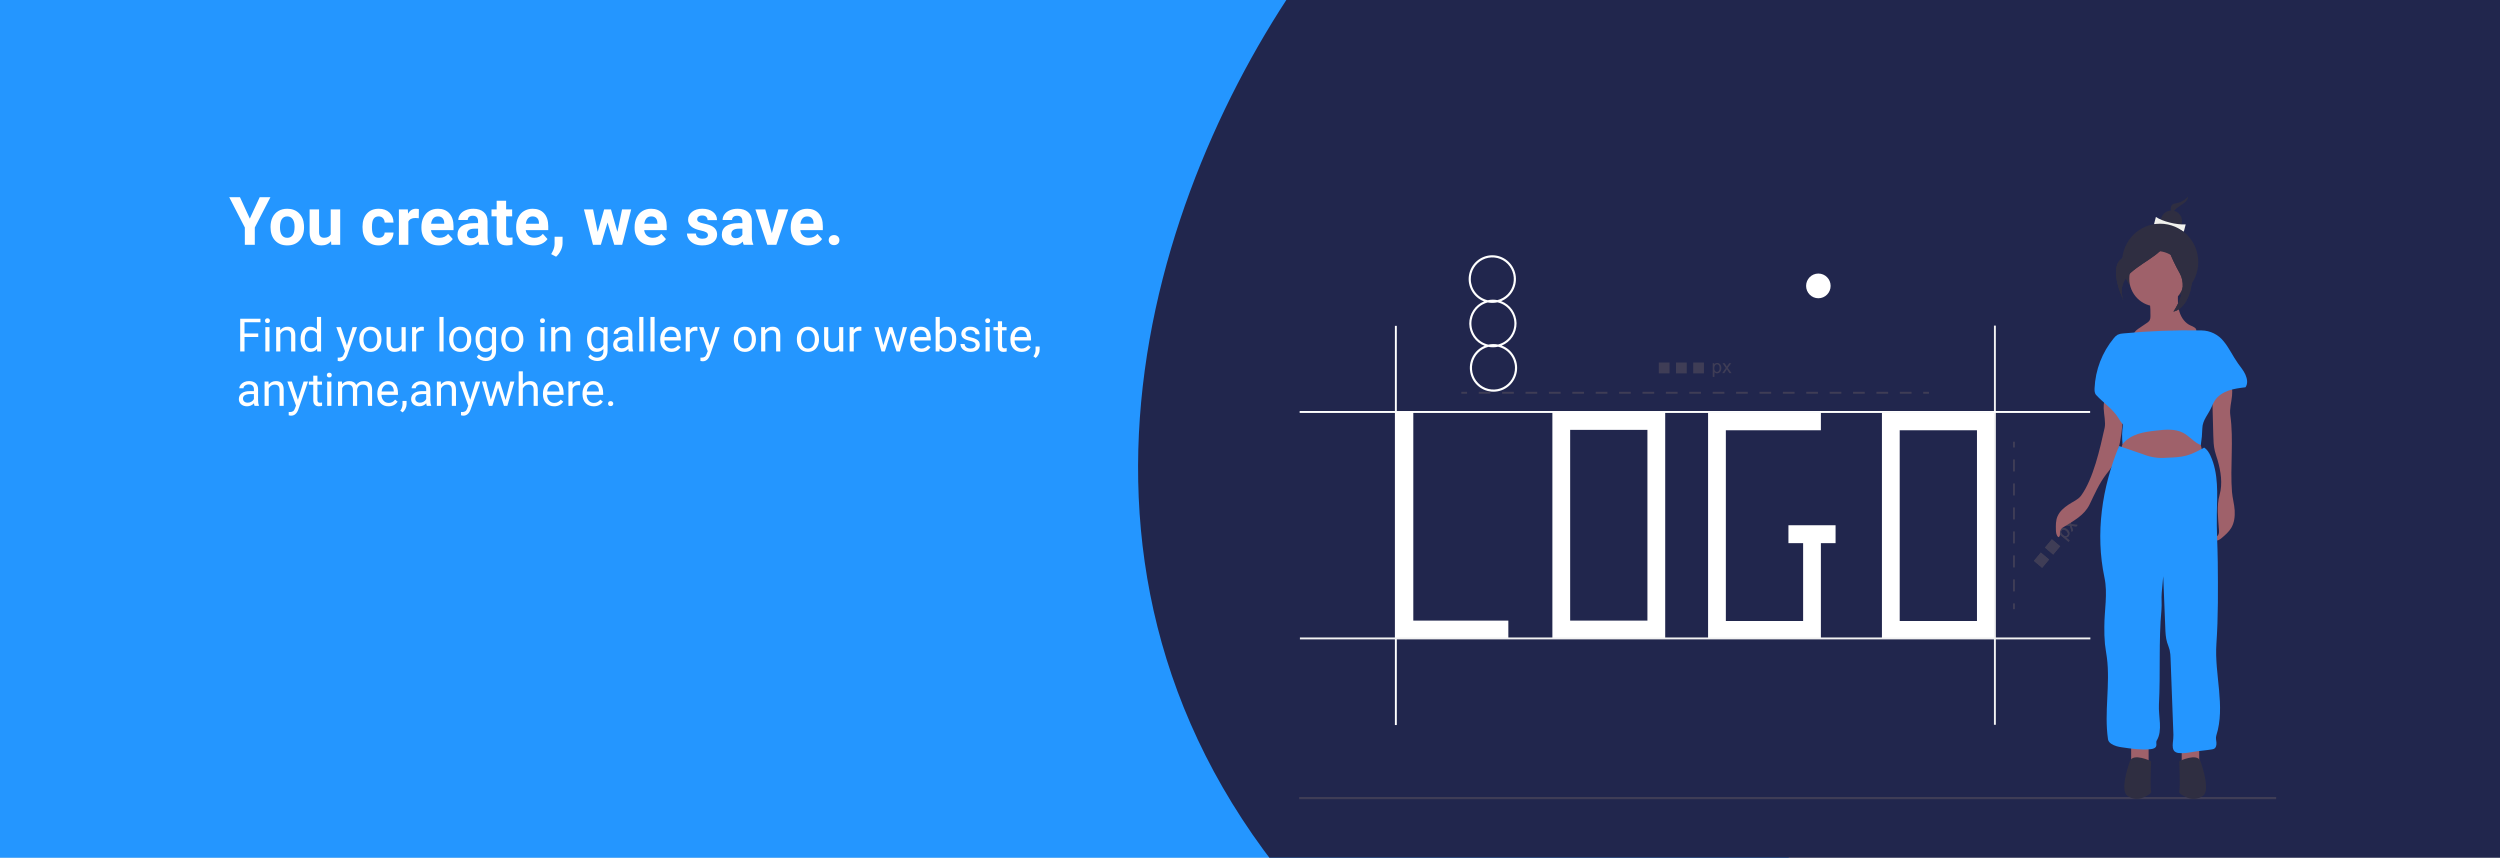 <svg width="1195" height="410" viewBox="0 0 1195 410" fill="none" xmlns="http://www.w3.org/2000/svg">
<rect x="0" y="0" width="1195" height="410" fill="#808080" stroke="none"/>
<g clip-path="url(#clip0)">
<rect width="1195" height="410" fill="white"/>
<rect y="-12" width="855" height="450" fill="#2496FF"/>
<path d="M641.856 450C488.317 298.163 543.301 106.258 618.514 -5.51L1213.74 -46L1228 441.143L641.856 450Z" fill="#21264D"/>
<path d="M119.406 104.5L124.141 94.25H129.266L121.797 108.75V117H117.031V108.75L109.562 94.25H114.703L119.406 104.5ZM129.312 108.391C129.312 106.714 129.635 105.219 130.281 103.906C130.927 102.594 131.854 101.578 133.062 100.859C134.281 100.141 135.693 99.781 137.297 99.781C139.578 99.781 141.438 100.479 142.875 101.875C144.323 103.271 145.13 105.167 145.297 107.562L145.328 108.719C145.328 111.312 144.604 113.396 143.156 114.969C141.708 116.531 139.766 117.312 137.328 117.312C134.891 117.312 132.943 116.531 131.484 114.969C130.036 113.406 129.312 111.281 129.312 108.594V108.391ZM133.828 108.719C133.828 110.323 134.13 111.552 134.734 112.406C135.339 113.25 136.203 113.672 137.328 113.672C138.422 113.672 139.276 113.255 139.891 112.422C140.505 111.578 140.812 110.234 140.812 108.391C140.812 106.818 140.505 105.599 139.891 104.734C139.276 103.87 138.411 103.438 137.297 103.438C136.193 103.438 135.339 103.87 134.734 104.734C134.13 105.589 133.828 106.917 133.828 108.719ZM158.234 115.281C157.12 116.635 155.578 117.312 153.609 117.312C151.797 117.312 150.411 116.792 149.453 115.75C148.505 114.708 148.021 113.182 148 111.172V100.094H152.516V111.016C152.516 112.776 153.318 113.656 154.922 113.656C156.453 113.656 157.505 113.125 158.078 112.062V100.094H162.609V117H158.359L158.234 115.281ZM181.016 113.672C181.849 113.672 182.526 113.443 183.047 112.984C183.568 112.526 183.839 111.917 183.859 111.156H188.094C188.083 112.302 187.771 113.354 187.156 114.312C186.542 115.26 185.698 116 184.625 116.531C183.562 117.052 182.385 117.312 181.094 117.312C178.677 117.312 176.771 116.547 175.375 115.016C173.979 113.474 173.281 111.349 173.281 108.641V108.344C173.281 105.74 173.974 103.661 175.359 102.109C176.745 100.557 178.646 99.781 181.062 99.781C183.177 99.781 184.87 100.385 186.141 101.594C187.422 102.792 188.073 104.391 188.094 106.391H183.859C183.839 105.516 183.568 104.807 183.047 104.266C182.526 103.714 181.839 103.438 180.984 103.438C179.932 103.438 179.135 103.823 178.594 104.594C178.062 105.354 177.797 106.594 177.797 108.312V108.781C177.797 110.521 178.062 111.771 178.594 112.531C179.125 113.292 179.932 113.672 181.016 113.672ZM200.172 104.328C199.557 104.245 199.016 104.203 198.547 104.203C196.839 104.203 195.719 104.781 195.188 105.938V117H190.672V100.094H194.938L195.062 102.109C195.969 100.557 197.224 99.781 198.828 99.781C199.328 99.781 199.797 99.849 200.234 99.984L200.172 104.328ZM209.828 117.312C207.349 117.312 205.328 116.552 203.766 115.031C202.214 113.51 201.438 111.484 201.438 108.953V108.516C201.438 106.818 201.766 105.302 202.422 103.969C203.078 102.625 204.005 101.594 205.203 100.875C206.411 100.146 207.786 99.781 209.328 99.781C211.641 99.781 213.458 100.51 214.781 101.969C216.115 103.427 216.781 105.495 216.781 108.172V110.016H206.016C206.161 111.12 206.599 112.005 207.328 112.672C208.068 113.339 209 113.672 210.125 113.672C211.865 113.672 213.224 113.042 214.203 111.781L216.422 114.266C215.745 115.224 214.828 115.974 213.672 116.516C212.516 117.047 211.234 117.312 209.828 117.312ZM209.312 103.438C208.417 103.438 207.688 103.74 207.125 104.344C206.573 104.948 206.219 105.812 206.062 106.938H212.344V106.578C212.323 105.578 212.052 104.807 211.531 104.266C211.01 103.714 210.271 103.438 209.312 103.438ZM229.156 117C228.948 116.594 228.797 116.089 228.703 115.484C227.609 116.703 226.188 117.312 224.438 117.312C222.781 117.312 221.406 116.833 220.312 115.875C219.229 114.917 218.688 113.708 218.688 112.25C218.688 110.458 219.349 109.083 220.672 108.125C222.005 107.167 223.927 106.682 226.438 106.672H228.516V105.703C228.516 104.922 228.312 104.297 227.906 103.828C227.51 103.359 226.88 103.125 226.016 103.125C225.255 103.125 224.656 103.307 224.219 103.672C223.792 104.036 223.578 104.536 223.578 105.172H219.062C219.062 104.193 219.365 103.286 219.969 102.453C220.573 101.62 221.427 100.969 222.531 100.5C223.635 100.021 224.875 99.781 226.25 99.781C228.333 99.781 229.984 100.307 231.203 101.359C232.432 102.401 233.047 103.87 233.047 105.766V113.094C233.057 114.698 233.281 115.911 233.719 116.734V117H229.156ZM225.422 113.859C226.089 113.859 226.703 113.714 227.266 113.422C227.828 113.12 228.245 112.719 228.516 112.219V109.312H226.828C224.568 109.312 223.365 110.094 223.219 111.656L223.203 111.922C223.203 112.484 223.401 112.948 223.797 113.312C224.193 113.677 224.734 113.859 225.422 113.859ZM241.922 95.938V100.094H244.812V103.406H241.922V111.844C241.922 112.469 242.042 112.917 242.281 113.188C242.521 113.458 242.979 113.594 243.656 113.594C244.156 113.594 244.599 113.557 244.984 113.484V116.906C244.099 117.177 243.188 117.312 242.25 117.312C239.083 117.312 237.469 115.714 237.406 112.516V103.406H234.938V100.094H237.406V95.938H241.922ZM255.109 117.312C252.63 117.312 250.609 116.552 249.047 115.031C247.495 113.51 246.719 111.484 246.719 108.953V108.516C246.719 106.818 247.047 105.302 247.703 103.969C248.359 102.625 249.286 101.594 250.484 100.875C251.693 100.146 253.068 99.781 254.609 99.781C256.922 99.781 258.74 100.51 260.062 101.969C261.396 103.427 262.062 105.495 262.062 108.172V110.016H251.297C251.443 111.12 251.88 112.005 252.609 112.672C253.349 113.339 254.281 113.672 255.406 113.672C257.146 113.672 258.505 113.042 259.484 111.781L261.703 114.266C261.026 115.224 260.109 115.974 258.953 116.516C257.797 117.047 256.516 117.312 255.109 117.312ZM254.594 103.438C253.698 103.438 252.969 103.74 252.406 104.344C251.854 104.948 251.5 105.812 251.344 106.938H257.625V106.578C257.604 105.578 257.333 104.807 256.812 104.266C256.292 103.714 255.552 103.438 254.594 103.438ZM265.812 122.703L263.453 121.469L264.016 120.453C264.714 119.182 265.073 117.917 265.094 116.656V113.156H268.906L268.891 116.281C268.88 117.438 268.589 118.604 268.016 119.781C267.443 120.958 266.708 121.932 265.812 122.703ZM295.125 110.859L297.344 100.094H301.703L297.391 117H293.609L290.406 106.359L287.203 117H283.438L279.125 100.094H283.484L285.688 110.844L288.781 100.094H292.047L295.125 110.859ZM311.734 117.312C309.255 117.312 307.234 116.552 305.672 115.031C304.12 113.51 303.344 111.484 303.344 108.953V108.516C303.344 106.818 303.672 105.302 304.328 103.969C304.984 102.625 305.911 101.594 307.109 100.875C308.318 100.146 309.693 99.781 311.234 99.781C313.547 99.781 315.365 100.51 316.688 101.969C318.021 103.427 318.688 105.495 318.688 108.172V110.016H307.922C308.068 111.12 308.505 112.005 309.234 112.672C309.974 113.339 310.906 113.672 312.031 113.672C313.771 113.672 315.13 113.042 316.109 111.781L318.328 114.266C317.651 115.224 316.734 115.974 315.578 116.516C314.422 117.047 313.141 117.312 311.734 117.312ZM311.219 103.438C310.323 103.438 309.594 103.74 309.031 104.344C308.479 104.948 308.125 105.812 307.969 106.938H314.25V106.578C314.229 105.578 313.958 104.807 313.438 104.266C312.917 103.714 312.177 103.438 311.219 103.438ZM338.391 112.328C338.391 111.776 338.115 111.344 337.562 111.031C337.021 110.708 336.146 110.422 334.938 110.172C330.917 109.328 328.906 107.62 328.906 105.047C328.906 103.547 329.526 102.297 330.766 101.297C332.016 100.286 333.646 99.781 335.656 99.781C337.802 99.781 339.516 100.286 340.797 101.297C342.089 102.307 342.734 103.62 342.734 105.234H338.219C338.219 104.589 338.01 104.057 337.594 103.641C337.177 103.214 336.526 103 335.641 103C334.88 103 334.292 103.172 333.875 103.516C333.458 103.859 333.25 104.297 333.25 104.828C333.25 105.328 333.484 105.734 333.953 106.047C334.432 106.349 335.234 106.615 336.359 106.844C337.484 107.062 338.432 107.312 339.203 107.594C341.589 108.469 342.781 109.984 342.781 112.141C342.781 113.682 342.12 114.932 340.797 115.891C339.474 116.839 337.766 117.312 335.672 117.312C334.255 117.312 332.995 117.062 331.891 116.562C330.797 116.052 329.938 115.359 329.312 114.484C328.688 113.599 328.375 112.646 328.375 111.625H332.656C332.698 112.427 332.995 113.042 333.547 113.469C334.099 113.896 334.839 114.109 335.766 114.109C336.63 114.109 337.281 113.948 337.719 113.625C338.167 113.292 338.391 112.859 338.391 112.328ZM355.5 117C355.292 116.594 355.141 116.089 355.047 115.484C353.953 116.703 352.531 117.312 350.781 117.312C349.125 117.312 347.75 116.833 346.656 115.875C345.573 114.917 345.031 113.708 345.031 112.25C345.031 110.458 345.693 109.083 347.016 108.125C348.349 107.167 350.271 106.682 352.781 106.672H354.859V105.703C354.859 104.922 354.656 104.297 354.25 103.828C353.854 103.359 353.224 103.125 352.359 103.125C351.599 103.125 351 103.307 350.562 103.672C350.135 104.036 349.922 104.536 349.922 105.172H345.406C345.406 104.193 345.708 103.286 346.312 102.453C346.917 101.62 347.771 100.969 348.875 100.5C349.979 100.021 351.219 99.781 352.594 99.781C354.677 99.781 356.328 100.307 357.547 101.359C358.776 102.401 359.391 103.87 359.391 105.766V113.094C359.401 114.698 359.625 115.911 360.062 116.734V117H355.5ZM351.766 113.859C352.432 113.859 353.047 113.714 353.609 113.422C354.172 113.12 354.589 112.719 354.859 112.219V109.312H353.172C350.911 109.312 349.708 110.094 349.562 111.656L349.547 111.922C349.547 112.484 349.745 112.948 350.141 113.312C350.536 113.677 351.078 113.859 351.766 113.859ZM368.938 111.484L372.078 100.094H376.797L371.094 117H366.781L361.078 100.094H365.797L368.938 111.484ZM386.359 117.312C383.88 117.312 381.859 116.552 380.297 115.031C378.745 113.51 377.969 111.484 377.969 108.953V108.516C377.969 106.818 378.297 105.302 378.953 103.969C379.609 102.625 380.536 101.594 381.734 100.875C382.943 100.146 384.318 99.781 385.859 99.781C388.172 99.781 389.99 100.51 391.312 101.969C392.646 103.427 393.312 105.495 393.312 108.172V110.016H382.547C382.693 111.12 383.13 112.005 383.859 112.672C384.599 113.339 385.531 113.672 386.656 113.672C388.396 113.672 389.755 113.042 390.734 111.781L392.953 114.266C392.276 115.224 391.359 115.974 390.203 116.516C389.047 117.047 387.766 117.312 386.359 117.312ZM385.844 103.438C384.948 103.438 384.219 103.74 383.656 104.344C383.104 104.948 382.75 105.812 382.594 106.938H388.875V106.578C388.854 105.578 388.583 104.807 388.062 104.266C387.542 103.714 386.802 103.438 385.844 103.438ZM396.125 114.781C396.125 114.062 396.365 113.479 396.844 113.031C397.333 112.583 397.943 112.359 398.672 112.359C399.411 112.359 400.021 112.583 400.5 113.031C400.99 113.479 401.234 114.062 401.234 114.781C401.234 115.49 400.995 116.068 400.516 116.516C400.036 116.953 399.422 117.172 398.672 117.172C397.932 117.172 397.323 116.953 396.844 116.516C396.365 116.068 396.125 115.49 396.125 114.781Z" fill="white"/>
<path d="M123.441 161.093H116.878V168H114.815V152.359H124.505V154.057H116.878V159.406H123.441V161.093ZM128.823 168H126.836V156.377H128.823V168ZM126.675 153.294C126.675 152.972 126.771 152.7 126.965 152.478C127.165 152.256 127.459 152.145 127.846 152.145C128.232 152.145 128.526 152.256 128.727 152.478C128.927 152.7 129.027 152.972 129.027 153.294C129.027 153.616 128.927 153.885 128.727 154.1C128.526 154.314 128.232 154.422 127.846 154.422C127.459 154.422 127.165 154.314 126.965 154.1C126.771 153.885 126.675 153.616 126.675 153.294ZM133.894 156.377L133.958 157.838C134.846 156.721 136.006 156.162 137.438 156.162C139.895 156.162 141.134 157.548 141.155 160.319V168H139.168V160.309C139.161 159.471 138.967 158.851 138.588 158.45C138.215 158.049 137.632 157.849 136.837 157.849C136.192 157.849 135.627 158.021 135.14 158.364C134.653 158.708 134.273 159.159 134.001 159.718V168H132.014V156.377H133.894ZM143.669 162.092C143.669 160.309 144.091 158.876 144.937 157.795C145.782 156.706 146.888 156.162 148.256 156.162C149.617 156.162 150.694 156.628 151.489 157.559V151.5H153.477V168H151.65L151.554 166.754C150.759 167.728 149.652 168.215 148.234 168.215C146.888 168.215 145.789 167.663 144.937 166.561C144.091 165.458 143.669 164.018 143.669 162.242V162.092ZM145.656 162.317C145.656 163.635 145.928 164.666 146.473 165.411C147.017 166.156 147.769 166.528 148.729 166.528C149.989 166.528 150.909 165.963 151.489 164.831V159.492C150.895 158.396 149.982 157.849 148.75 157.849C147.776 157.849 147.017 158.225 146.473 158.977C145.928 159.729 145.656 160.842 145.656 162.317ZM165.83 165.089L168.537 156.377H170.664L165.991 169.794C165.268 171.728 164.118 172.694 162.543 172.694L162.167 172.662L161.426 172.522V170.911L161.963 170.954C162.636 170.954 163.159 170.818 163.531 170.546C163.911 170.274 164.222 169.776 164.466 169.053L164.906 167.871L160.76 156.377H162.93L165.83 165.089ZM171.749 162.081C171.749 160.942 171.971 159.918 172.415 159.009C172.866 158.099 173.489 157.397 174.284 156.903C175.086 156.409 175.999 156.162 177.023 156.162C178.606 156.162 179.884 156.71 180.858 157.806C181.84 158.901 182.33 160.359 182.33 162.178V162.317C182.33 163.449 182.112 164.466 181.675 165.368C181.245 166.263 180.626 166.962 179.816 167.463C179.014 167.964 178.09 168.215 177.045 168.215C175.469 168.215 174.191 167.667 173.21 166.571C172.236 165.476 171.749 164.025 171.749 162.221V162.081ZM173.747 162.317C173.747 163.606 174.044 164.641 174.639 165.422C175.24 166.202 176.042 166.593 177.045 166.593C178.055 166.593 178.857 166.199 179.451 165.411C180.046 164.616 180.343 163.506 180.343 162.081C180.343 160.806 180.038 159.775 179.43 158.987C178.828 158.192 178.026 157.795 177.023 157.795C176.042 157.795 175.251 158.185 174.649 158.966C174.048 159.746 173.747 160.864 173.747 162.317ZM191.998 166.851C191.225 167.76 190.09 168.215 188.593 168.215C187.354 168.215 186.409 167.857 185.757 167.141C185.112 166.417 184.786 165.35 184.779 163.939V156.377H186.767V163.886C186.767 165.647 187.483 166.528 188.915 166.528C190.433 166.528 191.443 165.963 191.944 164.831V156.377H193.932V168H192.041L191.998 166.851ZM202.579 158.16C202.278 158.11 201.952 158.085 201.602 158.085C200.298 158.085 199.414 158.64 198.948 159.75V168H196.961V156.377H198.895L198.927 157.72C199.578 156.681 200.502 156.162 201.698 156.162C202.085 156.162 202.379 156.212 202.579 156.312V158.16ZM212.032 168H210.045V151.5H212.032V168ZM214.696 162.081C214.696 160.942 214.918 159.918 215.362 159.009C215.813 158.099 216.437 157.397 217.231 156.903C218.034 156.409 218.947 156.162 219.971 156.162C221.553 156.162 222.832 156.71 223.806 157.806C224.787 158.901 225.277 160.359 225.277 162.178V162.317C225.277 163.449 225.059 164.466 224.622 165.368C224.192 166.263 223.573 166.962 222.764 167.463C221.962 167.964 221.038 168.215 219.992 168.215C218.417 168.215 217.138 167.667 216.157 166.571C215.183 165.476 214.696 164.025 214.696 162.221V162.081ZM216.694 162.317C216.694 163.606 216.992 164.641 217.586 165.422C218.188 166.202 218.99 166.593 219.992 166.593C221.002 166.593 221.804 166.199 222.398 165.411C222.993 164.616 223.29 163.506 223.29 162.081C223.29 160.806 222.986 159.775 222.377 158.987C221.775 158.192 220.973 157.795 219.971 157.795C218.99 157.795 218.198 158.185 217.597 158.966C216.995 159.746 216.694 160.864 216.694 162.317ZM227.297 162.092C227.297 160.28 227.716 158.84 228.554 157.773C229.392 156.699 230.502 156.162 231.884 156.162C233.302 156.162 234.408 156.663 235.203 157.666L235.3 156.377H237.115V167.721C237.115 169.225 236.668 170.41 235.772 171.276C234.884 172.143 233.688 172.576 232.185 172.576C231.347 172.576 230.527 172.397 229.725 172.039C228.923 171.681 228.31 171.19 227.888 170.567L228.919 169.375C229.771 170.428 230.813 170.954 232.045 170.954C233.012 170.954 233.764 170.682 234.301 170.138C234.845 169.593 235.117 168.827 235.117 167.839V166.84C234.322 167.757 233.237 168.215 231.862 168.215C230.502 168.215 229.399 167.667 228.554 166.571C227.716 165.476 227.297 163.982 227.297 162.092ZM229.295 162.317C229.295 163.628 229.563 164.659 230.101 165.411C230.638 166.156 231.39 166.528 232.356 166.528C233.61 166.528 234.53 165.959 235.117 164.82V159.514C234.508 158.404 233.595 157.849 232.378 157.849C231.411 157.849 230.656 158.225 230.111 158.977C229.567 159.729 229.295 160.842 229.295 162.317ZM239.597 162.081C239.597 160.942 239.819 159.918 240.263 159.009C240.714 158.099 241.337 157.397 242.132 156.903C242.934 156.409 243.847 156.162 244.871 156.162C246.454 156.162 247.732 156.71 248.706 157.806C249.687 158.901 250.178 160.359 250.178 162.178V162.317C250.178 163.449 249.959 164.466 249.522 165.368C249.093 166.263 248.473 166.962 247.664 167.463C246.862 167.964 245.938 168.215 244.893 168.215C243.317 168.215 242.039 167.667 241.058 166.571C240.084 165.476 239.597 164.025 239.597 162.221V162.081ZM241.595 162.317C241.595 163.606 241.892 164.641 242.486 165.422C243.088 166.202 243.89 166.593 244.893 166.593C245.902 166.593 246.704 166.199 247.299 165.411C247.893 164.616 248.19 163.506 248.19 162.081C248.19 160.806 247.886 159.775 247.277 158.987C246.676 158.192 245.874 157.795 244.871 157.795C243.89 157.795 243.099 158.185 242.497 158.966C241.896 159.746 241.595 160.864 241.595 162.317ZM260.286 168H258.299V156.377H260.286V168ZM258.138 153.294C258.138 152.972 258.234 152.7 258.428 152.478C258.628 152.256 258.922 152.145 259.309 152.145C259.695 152.145 259.989 152.256 260.189 152.478C260.39 152.7 260.49 152.972 260.49 153.294C260.49 153.616 260.39 153.885 260.189 154.1C259.989 154.314 259.695 154.422 259.309 154.422C258.922 154.422 258.628 154.314 258.428 154.1C258.234 153.885 258.138 153.616 258.138 153.294ZM265.356 156.377L265.421 157.838C266.309 156.721 267.469 156.162 268.901 156.162C271.358 156.162 272.597 157.548 272.618 160.319V168H270.631V160.309C270.624 159.471 270.43 158.851 270.051 158.45C269.678 158.049 269.095 157.849 268.3 157.849C267.655 157.849 267.09 158.021 266.603 158.364C266.116 158.708 265.736 159.159 265.464 159.718V168H263.477V156.377H265.356ZM280.6 162.092C280.6 160.28 281.019 158.84 281.856 157.773C282.694 156.699 283.804 156.162 285.187 156.162C286.604 156.162 287.711 156.663 288.506 157.666L288.603 156.377H290.418V167.721C290.418 169.225 289.97 170.41 289.075 171.276C288.187 172.143 286.991 172.576 285.487 172.576C284.649 172.576 283.829 172.397 283.027 172.039C282.225 171.681 281.613 171.19 281.19 170.567L282.222 169.375C283.074 170.428 284.116 170.954 285.348 170.954C286.314 170.954 287.066 170.682 287.604 170.138C288.148 169.593 288.42 168.827 288.42 167.839V166.84C287.625 167.757 286.54 168.215 285.165 168.215C283.804 168.215 282.701 167.667 281.856 166.571C281.019 165.476 280.6 163.982 280.6 162.092ZM282.598 162.317C282.598 163.628 282.866 164.659 283.403 165.411C283.94 166.156 284.692 166.528 285.659 166.528C286.912 166.528 287.833 165.959 288.42 164.82V159.514C287.811 158.404 286.898 157.849 285.681 157.849C284.714 157.849 283.958 158.225 283.414 158.977C282.87 159.729 282.598 160.842 282.598 162.317ZM300.602 168C300.487 167.771 300.394 167.363 300.322 166.775C299.398 167.735 298.296 168.215 297.014 168.215C295.868 168.215 294.926 167.893 294.188 167.248C293.458 166.596 293.093 165.773 293.093 164.777C293.093 163.567 293.551 162.629 294.468 161.963C295.392 161.29 296.688 160.953 298.356 160.953H300.29V160.04C300.29 159.345 300.082 158.794 299.667 158.386C299.252 157.97 298.639 157.763 297.83 157.763C297.121 157.763 296.527 157.942 296.047 158.3C295.567 158.658 295.327 159.091 295.327 159.6H293.329C293.329 159.02 293.533 158.461 293.941 157.924C294.357 157.38 294.915 156.95 295.617 156.635C296.326 156.32 297.103 156.162 297.948 156.162C299.287 156.162 300.337 156.499 301.096 157.172C301.855 157.838 302.249 158.758 302.277 159.933V165.282C302.277 166.349 302.413 167.198 302.686 167.828V168H300.602ZM297.304 166.485C297.927 166.485 298.518 166.324 299.076 166.002C299.635 165.68 300.039 165.261 300.29 164.745V162.36H298.732C296.298 162.36 295.08 163.073 295.08 164.498C295.08 165.121 295.288 165.608 295.703 165.959C296.118 166.31 296.652 166.485 297.304 166.485ZM307.552 168H305.564V151.5H307.552V168ZM312.901 168H310.914V151.5H312.901V168ZM320.915 168.215C319.34 168.215 318.058 167.699 317.069 166.668C316.081 165.63 315.587 164.244 315.587 162.511V162.146C315.587 160.993 315.805 159.965 316.242 159.062C316.686 158.153 317.302 157.444 318.09 156.936C318.885 156.42 319.744 156.162 320.668 156.162C322.179 156.162 323.354 156.66 324.191 157.655C325.029 158.651 325.448 160.076 325.448 161.931V162.758H317.574C317.603 163.904 317.936 164.831 318.573 165.54C319.218 166.242 320.034 166.593 321.022 166.593C321.724 166.593 322.319 166.45 322.806 166.163C323.293 165.877 323.719 165.497 324.084 165.024L325.298 165.97C324.324 167.466 322.863 168.215 320.915 168.215ZM320.668 157.795C319.866 157.795 319.193 158.089 318.648 158.676C318.104 159.256 317.768 160.072 317.639 161.125H323.461V160.975C323.404 159.965 323.132 159.184 322.645 158.633C322.158 158.074 321.499 157.795 320.668 157.795ZM333.376 158.16C333.075 158.11 332.749 158.085 332.398 158.085C331.095 158.085 330.211 158.64 329.745 159.75V168H327.758V156.377H329.691L329.724 157.72C330.375 156.681 331.299 156.162 332.495 156.162C332.882 156.162 333.175 156.212 333.376 156.312V158.16ZM339.209 165.089L341.916 156.377H344.043L339.37 169.794C338.647 171.728 337.497 172.694 335.922 172.694L335.546 172.662L334.805 172.522V170.911L335.342 170.954C336.015 170.954 336.538 170.818 336.91 170.546C337.29 170.274 337.601 169.776 337.845 169.053L338.285 167.871L334.139 156.377H336.309L339.209 165.089ZM350.757 162.081C350.757 160.942 350.979 159.918 351.423 159.009C351.874 158.099 352.497 157.397 353.292 156.903C354.094 156.409 355.007 156.162 356.031 156.162C357.614 156.162 358.892 156.71 359.866 157.806C360.847 158.901 361.338 160.359 361.338 162.178V162.317C361.338 163.449 361.119 164.466 360.683 165.368C360.253 166.263 359.633 166.962 358.824 167.463C358.022 167.964 357.098 168.215 356.053 168.215C354.477 168.215 353.199 167.667 352.218 166.571C351.244 165.476 350.757 164.025 350.757 162.221V162.081ZM352.755 162.317C352.755 163.606 353.052 164.641 353.646 165.422C354.248 166.202 355.05 166.593 356.053 166.593C357.062 166.593 357.865 166.199 358.459 165.411C359.053 164.616 359.351 163.506 359.351 162.081C359.351 160.806 359.046 159.775 358.438 158.987C357.836 158.192 357.034 157.795 356.031 157.795C355.05 157.795 354.259 158.185 353.657 158.966C353.056 159.746 352.755 160.864 352.755 162.317ZM365.71 156.377L365.774 157.838C366.662 156.721 367.823 156.162 369.255 156.162C371.711 156.162 372.95 157.548 372.972 160.319V168H370.984V160.309C370.977 159.471 370.784 158.851 370.404 158.45C370.032 158.049 369.448 157.849 368.653 157.849C368.009 157.849 367.443 158.021 366.956 158.364C366.469 158.708 366.09 159.159 365.817 159.718V168H363.83V156.377H365.71ZM380.899 162.081C380.899 160.942 381.121 159.918 381.565 159.009C382.017 158.099 382.64 157.397 383.435 156.903C384.237 156.409 385.15 156.162 386.174 156.162C387.757 156.162 389.035 156.71 390.009 157.806C390.99 158.901 391.48 160.359 391.48 162.178V162.317C391.48 163.449 391.262 164.466 390.825 165.368C390.396 166.263 389.776 166.962 388.967 167.463C388.165 167.964 387.241 168.215 386.195 168.215C384.62 168.215 383.341 167.667 382.36 166.571C381.386 165.476 380.899 164.025 380.899 162.221V162.081ZM382.897 162.317C382.897 163.606 383.195 164.641 383.789 165.422C384.391 166.202 385.193 166.593 386.195 166.593C387.205 166.593 388.007 166.199 388.602 165.411C389.196 164.616 389.493 163.506 389.493 162.081C389.493 160.806 389.189 159.775 388.58 158.987C387.979 158.192 387.176 157.795 386.174 157.795C385.193 157.795 384.401 158.185 383.8 158.966C383.198 159.746 382.897 160.864 382.897 162.317ZM401.148 166.851C400.375 167.76 399.24 168.215 397.743 168.215C396.504 168.215 395.559 167.857 394.907 167.141C394.263 166.417 393.937 165.35 393.93 163.939V156.377H395.917V163.886C395.917 165.647 396.633 166.528 398.065 166.528C399.584 166.528 400.593 165.963 401.095 164.831V156.377H403.082V168H401.191L401.148 166.851ZM411.729 158.16C411.429 158.11 411.103 158.085 410.752 158.085C409.449 158.085 408.564 158.64 408.099 159.75V168H406.111V156.377H408.045L408.077 157.72C408.729 156.681 409.653 156.162 410.849 156.162C411.235 156.162 411.529 156.212 411.729 156.312V158.16ZM429.314 165.261L431.549 156.377H433.536L430.152 168H428.541L425.716 159.191L422.966 168H421.354L417.981 156.377H419.958L422.246 165.078L424.953 156.377H426.554L429.314 165.261ZM440.39 168.215C438.814 168.215 437.532 167.699 436.544 166.668C435.556 165.63 435.062 164.244 435.062 162.511V162.146C435.062 160.993 435.28 159.965 435.717 159.062C436.161 158.153 436.777 157.444 437.564 156.936C438.359 156.42 439.219 156.162 440.143 156.162C441.654 156.162 442.828 156.66 443.666 157.655C444.504 158.651 444.923 160.076 444.923 161.931V162.758H437.049C437.077 163.904 437.41 164.831 438.048 165.54C438.692 166.242 439.509 166.593 440.497 166.593C441.199 166.593 441.793 166.45 442.28 166.163C442.767 165.877 443.193 165.497 443.559 165.024L444.772 165.97C443.799 167.466 442.338 168.215 440.39 168.215ZM440.143 157.795C439.34 157.795 438.667 158.089 438.123 158.676C437.579 159.256 437.242 160.072 437.113 161.125H442.936V160.975C442.878 159.965 442.606 159.184 442.119 158.633C441.632 158.074 440.973 157.795 440.143 157.795ZM457.072 162.317C457.072 164.093 456.664 165.522 455.848 166.604C455.031 167.678 453.936 168.215 452.561 168.215C451.092 168.215 449.957 167.696 449.155 166.657L449.059 168H447.232V151.5H449.22V157.655C450.022 156.66 451.128 156.162 452.539 156.162C453.95 156.162 455.056 156.696 455.858 157.763C456.668 158.83 457.072 160.291 457.072 162.146V162.317ZM455.085 162.092C455.085 160.738 454.824 159.693 454.301 158.955C453.778 158.217 453.026 157.849 452.045 157.849C450.734 157.849 449.793 158.457 449.22 159.675V164.702C449.828 165.92 450.777 166.528 452.066 166.528C453.019 166.528 453.76 166.16 454.29 165.422C454.82 164.684 455.085 163.574 455.085 162.092ZM466.354 164.917C466.354 164.38 466.149 163.965 465.741 163.671C465.34 163.37 464.635 163.112 463.625 162.897C462.622 162.683 461.824 162.425 461.229 162.124C460.642 161.823 460.205 161.465 459.919 161.05C459.64 160.634 459.5 160.14 459.5 159.567C459.5 158.615 459.901 157.809 460.703 157.15C461.512 156.492 462.544 156.162 463.797 156.162C465.115 156.162 466.182 156.502 466.998 157.183C467.822 157.863 468.233 158.733 468.233 159.793H466.235C466.235 159.249 466.003 158.78 465.537 158.386C465.079 157.992 464.499 157.795 463.797 157.795C463.074 157.795 462.508 157.952 462.1 158.268C461.691 158.583 461.487 158.994 461.487 159.503C461.487 159.983 461.677 160.344 462.057 160.588C462.436 160.831 463.12 161.064 464.108 161.286C465.104 161.508 465.91 161.773 466.525 162.081C467.141 162.389 467.596 162.761 467.89 163.198C468.19 163.628 468.341 164.154 468.341 164.777C468.341 165.816 467.925 166.65 467.095 167.28C466.264 167.903 465.186 168.215 463.861 168.215C462.93 168.215 462.107 168.05 461.391 167.721C460.674 167.391 460.112 166.933 459.704 166.346C459.303 165.751 459.103 165.11 459.103 164.423H461.09C461.126 165.089 461.391 165.619 461.885 166.013C462.386 166.399 463.045 166.593 463.861 166.593C464.613 166.593 465.215 166.442 465.666 166.142C466.124 165.834 466.354 165.425 466.354 164.917ZM473.089 168H471.102V156.377H473.089V168ZM470.94 153.294C470.94 152.972 471.037 152.7 471.23 152.478C471.431 152.256 471.725 152.145 472.111 152.145C472.498 152.145 472.792 152.256 472.992 152.478C473.193 152.7 473.293 152.972 473.293 153.294C473.293 153.616 473.193 153.885 472.992 154.1C472.792 154.314 472.498 154.422 472.111 154.422C471.725 154.422 471.431 154.314 471.23 154.1C471.037 153.885 470.94 153.616 470.94 153.294ZM478.976 153.562V156.377H481.146V157.913H478.976V165.121C478.976 165.587 479.072 165.938 479.266 166.174C479.459 166.403 479.788 166.518 480.254 166.518C480.483 166.518 480.798 166.475 481.199 166.389V168C480.676 168.143 480.168 168.215 479.674 168.215C478.786 168.215 478.116 167.946 477.665 167.409C477.214 166.872 476.988 166.109 476.988 165.121V157.913H474.872V156.377H476.988V153.562H478.976ZM488.3 168.215C486.724 168.215 485.442 167.699 484.454 166.668C483.466 165.63 482.972 164.244 482.972 162.511V162.146C482.972 160.993 483.19 159.965 483.627 159.062C484.071 158.153 484.687 157.444 485.475 156.936C486.27 156.42 487.129 156.162 488.053 156.162C489.564 156.162 490.738 156.66 491.576 157.655C492.414 158.651 492.833 160.076 492.833 161.931V162.758H484.959C484.988 163.904 485.321 164.831 485.958 165.54C486.603 166.242 487.419 166.593 488.407 166.593C489.109 166.593 489.703 166.45 490.19 166.163C490.677 165.877 491.104 165.497 491.469 165.024L492.683 165.97C491.709 167.466 490.248 168.215 488.3 168.215ZM488.053 157.795C487.251 157.795 486.577 158.089 486.033 158.676C485.489 159.256 485.152 160.072 485.023 161.125H490.846V160.975C490.788 159.965 490.516 159.184 490.029 158.633C489.542 158.074 488.883 157.795 488.053 157.795ZM495.078 171.115L493.95 170.342C494.623 169.404 494.974 168.437 495.003 167.441V165.647H496.947V167.205C496.947 167.928 496.768 168.652 496.41 169.375C496.059 170.098 495.615 170.678 495.078 171.115ZM121.68 194C121.565 193.771 121.472 193.363 121.4 192.775C120.477 193.735 119.374 194.215 118.092 194.215C116.946 194.215 116.004 193.893 115.267 193.248C114.536 192.596 114.171 191.773 114.171 190.777C114.171 189.567 114.629 188.629 115.546 187.963C116.47 187.29 117.766 186.953 119.435 186.953H121.368V186.04C121.368 185.345 121.16 184.794 120.745 184.386C120.33 183.97 119.717 183.763 118.908 183.763C118.199 183.763 117.605 183.942 117.125 184.3C116.645 184.658 116.405 185.091 116.405 185.6H114.407C114.407 185.02 114.611 184.461 115.02 183.924C115.435 183.38 115.993 182.95 116.695 182.635C117.404 182.32 118.181 182.162 119.026 182.162C120.366 182.162 121.415 182.499 122.174 183.172C122.933 183.838 123.327 184.758 123.355 185.933V191.282C123.355 192.349 123.492 193.198 123.764 193.828V194H121.68ZM118.382 192.485C119.005 192.485 119.596 192.324 120.154 192.002C120.713 191.68 121.118 191.261 121.368 190.745V188.36H119.811C117.376 188.36 116.158 189.073 116.158 190.498C116.158 191.121 116.366 191.608 116.781 191.959C117.197 192.31 117.73 192.485 118.382 192.485ZM128.351 182.377L128.415 183.838C129.303 182.721 130.463 182.162 131.896 182.162C134.352 182.162 135.591 183.548 135.612 186.319V194H133.625V186.309C133.618 185.471 133.424 184.851 133.045 184.45C132.673 184.049 132.089 183.849 131.294 183.849C130.649 183.849 130.084 184.021 129.597 184.364C129.11 184.708 128.73 185.159 128.458 185.718V194H126.471V182.377H128.351ZM142.412 191.089L145.119 182.377H147.246L142.573 195.794C141.85 197.728 140.701 198.694 139.125 198.694L138.749 198.662L138.008 198.522V196.911L138.545 196.954C139.218 196.954 139.741 196.818 140.113 196.546C140.493 196.274 140.804 195.776 141.048 195.053L141.488 193.871L137.342 182.377H139.512L142.412 191.089ZM151.726 179.562V182.377H153.896V183.913H151.726V191.121C151.726 191.587 151.822 191.938 152.016 192.174C152.209 192.403 152.538 192.518 153.004 192.518C153.233 192.518 153.548 192.475 153.949 192.389V194C153.426 194.143 152.918 194.215 152.424 194.215C151.536 194.215 150.866 193.946 150.415 193.409C149.964 192.872 149.738 192.109 149.738 191.121V183.913H147.622V182.377H149.738V179.562H151.726ZM158.386 194H156.398V182.377H158.386V194ZM156.237 179.294C156.237 178.972 156.334 178.7 156.527 178.478C156.728 178.256 157.021 178.145 157.408 178.145C157.795 178.145 158.089 178.256 158.289 178.478C158.49 178.7 158.59 178.972 158.59 179.294C158.59 179.616 158.49 179.885 158.289 180.1C158.089 180.314 157.795 180.422 157.408 180.422C157.021 180.422 156.728 180.314 156.527 180.1C156.334 179.885 156.237 179.616 156.237 179.294ZM163.445 182.377L163.499 183.666C164.351 182.663 165.501 182.162 166.947 182.162C168.573 182.162 169.679 182.785 170.267 184.031C170.653 183.473 171.155 183.021 171.771 182.678C172.394 182.334 173.128 182.162 173.973 182.162C176.522 182.162 177.818 183.512 177.861 186.212V194H175.874V186.33C175.874 185.499 175.684 184.88 175.305 184.472C174.925 184.056 174.288 183.849 173.393 183.849C172.655 183.849 172.043 184.071 171.556 184.515C171.069 184.951 170.786 185.542 170.707 186.287V194H168.709V186.384C168.709 184.694 167.882 183.849 166.228 183.849C164.924 183.849 164.033 184.404 163.553 185.514V194H161.565V182.377H163.445ZM185.692 194.215C184.117 194.215 182.835 193.699 181.847 192.668C180.858 191.63 180.364 190.244 180.364 188.511V188.146C180.364 186.993 180.583 185.965 181.02 185.062C181.464 184.153 182.079 183.444 182.867 182.936C183.662 182.42 184.521 182.162 185.445 182.162C186.956 182.162 188.131 182.66 188.969 183.655C189.807 184.651 190.226 186.076 190.226 187.931V188.758H182.352C182.38 189.904 182.713 190.831 183.351 191.54C183.995 192.242 184.812 192.593 185.8 192.593C186.502 192.593 187.096 192.45 187.583 192.163C188.07 191.877 188.496 191.497 188.861 191.024L190.075 191.97C189.101 193.466 187.64 194.215 185.692 194.215ZM185.445 183.795C184.643 183.795 183.97 184.089 183.426 184.676C182.882 185.256 182.545 186.072 182.416 187.125H188.238V186.975C188.181 185.965 187.909 185.184 187.422 184.633C186.935 184.074 186.276 183.795 185.445 183.795ZM192.471 197.115L191.343 196.342C192.016 195.404 192.367 194.437 192.396 193.441V191.647H194.34V193.205C194.34 193.928 194.161 194.652 193.803 195.375C193.452 196.098 193.008 196.678 192.471 197.115ZM204.029 194C203.915 193.771 203.822 193.363 203.75 192.775C202.826 193.735 201.723 194.215 200.441 194.215C199.296 194.215 198.354 193.893 197.616 193.248C196.886 192.596 196.521 191.773 196.521 190.777C196.521 189.567 196.979 188.629 197.896 187.963C198.819 187.29 200.116 186.953 201.784 186.953H203.718V186.04C203.718 185.345 203.51 184.794 203.095 184.386C202.679 183.97 202.067 183.763 201.258 183.763C200.549 183.763 199.954 183.942 199.475 184.3C198.995 184.658 198.755 185.091 198.755 185.6H196.757C196.757 185.02 196.961 184.461 197.369 183.924C197.785 183.38 198.343 182.95 199.045 182.635C199.754 182.32 200.531 182.162 201.376 182.162C202.715 182.162 203.764 182.499 204.523 183.172C205.283 183.838 205.676 184.758 205.705 185.933V191.282C205.705 192.349 205.841 193.198 206.113 193.828V194H204.029ZM200.731 192.485C201.354 192.485 201.945 192.324 202.504 192.002C203.062 191.68 203.467 191.261 203.718 190.745V188.36H202.16C199.725 188.36 198.508 189.073 198.508 190.498C198.508 191.121 198.715 191.608 199.131 191.959C199.546 192.31 200.08 192.485 200.731 192.485ZM210.7 182.377L210.765 183.838C211.653 182.721 212.813 182.162 214.245 182.162C216.701 182.162 217.94 183.548 217.962 186.319V194H215.975V186.309C215.967 185.471 215.774 184.851 215.395 184.45C215.022 184.049 214.438 183.849 213.644 183.849C212.999 183.849 212.433 184.021 211.946 184.364C211.459 184.708 211.08 185.159 210.808 185.718V194H208.82V182.377H210.7ZM224.762 191.089L227.469 182.377H229.596L224.923 195.794C224.2 197.728 223.05 198.694 221.475 198.694L221.099 198.662L220.357 198.522V196.911L220.895 196.954C221.568 196.954 222.09 196.818 222.463 196.546C222.842 196.274 223.154 195.776 223.397 195.053L223.838 193.871L219.691 182.377H221.861L224.762 191.089ZM241.67 191.261L243.904 182.377H245.892L242.508 194H240.896L238.071 185.191L235.321 194H233.71L230.337 182.377H232.313L234.602 191.078L237.309 182.377H238.909L241.67 191.261ZM249.909 183.784C250.79 182.703 251.936 182.162 253.347 182.162C255.803 182.162 257.042 183.548 257.063 186.319V194H255.076V186.309C255.069 185.471 254.876 184.851 254.496 184.45C254.124 184.049 253.54 183.849 252.745 183.849C252.101 183.849 251.535 184.021 251.048 184.364C250.561 184.708 250.181 185.159 249.909 185.718V194H247.922V177.5H249.909V183.784ZM264.862 194.215C263.287 194.215 262.005 193.699 261.017 192.668C260.028 191.63 259.534 190.244 259.534 188.511V188.146C259.534 186.993 259.753 185.965 260.189 185.062C260.633 184.153 261.249 183.444 262.037 182.936C262.832 182.42 263.691 182.162 264.615 182.162C266.126 182.162 267.301 182.66 268.139 183.655C268.977 184.651 269.396 186.076 269.396 187.931V188.758H261.521C261.55 189.904 261.883 190.831 262.521 191.54C263.165 192.242 263.981 192.593 264.97 192.593C265.672 192.593 266.266 192.45 266.753 192.163C267.24 191.877 267.666 191.497 268.031 191.024L269.245 191.97C268.271 193.466 266.81 194.215 264.862 194.215ZM264.615 183.795C263.813 183.795 263.14 184.089 262.596 184.676C262.051 185.256 261.715 186.072 261.586 187.125H267.408V186.975C267.351 185.965 267.079 185.184 266.592 184.633C266.105 184.074 265.446 183.795 264.615 183.795ZM277.323 184.16C277.022 184.11 276.697 184.085 276.346 184.085C275.042 184.085 274.158 184.64 273.692 185.75V194H271.705V182.377H273.639L273.671 183.72C274.323 182.681 275.246 182.162 276.442 182.162C276.829 182.162 277.123 182.212 277.323 182.312V184.16ZM283.769 194.215C282.193 194.215 280.911 193.699 279.923 192.668C278.935 191.63 278.44 190.244 278.44 188.511V188.146C278.44 186.993 278.659 185.965 279.096 185.062C279.54 184.153 280.156 183.444 280.943 182.936C281.738 182.42 282.598 182.162 283.521 182.162C285.033 182.162 286.207 182.66 287.045 183.655C287.883 184.651 288.302 186.076 288.302 187.931V188.758H280.428C280.456 189.904 280.789 190.831 281.427 191.54C282.071 192.242 282.888 192.593 283.876 192.593C284.578 192.593 285.172 192.45 285.659 192.163C286.146 191.877 286.572 191.497 286.938 191.024L288.151 191.97C287.177 193.466 285.716 194.215 283.769 194.215ZM283.521 183.795C282.719 183.795 282.046 184.089 281.502 184.676C280.958 185.256 280.621 186.072 280.492 187.125H286.314V186.975C286.257 185.965 285.985 185.184 285.498 184.633C285.011 184.074 284.352 183.795 283.521 183.795ZM290.654 192.958C290.654 192.614 290.755 192.328 290.955 192.099C291.163 191.869 291.471 191.755 291.879 191.755C292.287 191.755 292.595 191.869 292.803 192.099C293.018 192.328 293.125 192.614 293.125 192.958C293.125 193.287 293.018 193.563 292.803 193.785C292.595 194.007 292.287 194.118 291.879 194.118C291.471 194.118 291.163 194.007 290.955 193.785C290.755 193.563 290.654 193.287 290.654 192.958Z" fill="white"/>
<path d="M988.741 258.967L983.742 254.733L984.211 254.17L984.681 254.568C984.609 254.308 984.596 254.035 984.642 253.769C984.702 253.5 984.829 253.251 985.011 253.045C985.249 252.748 985.572 252.532 985.936 252.424C986.304 252.321 986.695 252.332 987.057 252.455C987.462 252.587 987.837 252.799 988.16 253.079C988.507 253.364 988.791 253.721 988.991 254.126C989.171 254.483 989.239 254.888 989.185 255.285C989.138 255.655 988.988 256.003 988.751 256.289C988.593 256.485 988.39 256.637 988.159 256.734C987.95 256.822 987.724 256.865 987.497 256.86L989.256 258.35L988.741 258.967ZM986.036 255.722C986.377 256.061 986.826 256.27 987.304 256.311C987.477 256.317 987.648 256.284 987.805 256.213C987.963 256.143 988.102 256.037 988.213 255.904C988.326 255.767 988.407 255.607 988.449 255.434C988.491 255.261 988.493 255.081 988.455 254.907C988.327 254.422 988.035 253.998 987.63 253.707C987.286 253.368 986.836 253.16 986.356 253.117C986.184 253.107 986.012 253.137 985.853 253.205C985.695 253.274 985.554 253.378 985.442 253.51C985.331 253.65 985.254 253.813 985.217 253.988C985.179 254.163 985.182 254.344 985.226 254.518C985.349 255.002 985.635 255.427 986.036 255.722V255.722Z" fill="#3F3D56"/>
<path d="M990.271 254.3L989.503 251.379L986.74 251.14L987.384 250.368L988.698 250.527C988.947 250.558 989.152 250.588 989.314 250.616C989.248 250.389 989.193 250.184 989.148 250.001L988.806 248.664L989.421 247.927L990.072 250.627L993.115 250.892L992.483 251.65L990.736 251.446L990.267 251.388L990.895 253.553L990.271 254.3Z" fill="#3F3D56"/>
<path d="M975.513 264.125L972.207 268.088L976.139 271.419L979.445 267.456L975.513 264.125Z" fill="#3F3D56"/>
<path d="M980.802 257.786L977.496 261.748L981.429 265.079L984.735 261.117L980.802 257.786Z" fill="#3F3D56"/>
<path d="M988.741 258.967L983.742 254.733L984.211 254.17L984.681 254.568C984.609 254.308 984.596 254.035 984.642 253.769C984.702 253.5 984.829 253.251 985.011 253.045C985.249 252.748 985.572 252.532 985.936 252.424C986.304 252.321 986.695 252.332 987.057 252.455C987.462 252.587 987.837 252.799 988.16 253.079C988.507 253.364 988.791 253.721 988.991 254.126C989.171 254.483 989.239 254.888 989.185 255.285C989.138 255.655 988.988 256.003 988.751 256.289C988.593 256.485 988.39 256.637 988.159 256.734C987.95 256.822 987.724 256.865 987.497 256.86L989.256 258.35L988.741 258.967ZM986.036 255.722C986.377 256.061 986.826 256.27 987.304 256.311C987.477 256.317 987.648 256.284 987.805 256.213C987.963 256.143 988.102 256.037 988.213 255.904C988.326 255.767 988.407 255.607 988.449 255.434C988.491 255.261 988.493 255.081 988.455 254.907C988.327 254.422 988.035 253.998 987.63 253.707C987.286 253.368 986.836 253.16 986.356 253.117C986.184 253.107 986.012 253.137 985.853 253.205C985.695 253.274 985.554 253.378 985.442 253.51C985.331 253.65 985.254 253.813 985.217 253.988C985.179 254.163 985.182 254.344 985.226 254.518C985.349 255.002 985.635 255.427 986.036 255.722V255.722Z" fill="#3F3D56"/>
<path d="M990.271 254.3L989.503 251.379L986.74 251.14L987.384 250.368L988.698 250.527C988.947 250.558 989.152 250.588 989.314 250.616C989.248 250.389 989.193 250.184 989.148 250.001L988.806 248.664L989.421 247.927L990.072 250.627L993.115 250.892L992.483 251.65L990.736 251.446L990.267 251.388L990.895 253.553L990.271 254.3Z" fill="#3F3D56"/>
<path d="M975.513 264.125L972.207 268.088L976.139 271.419L979.445 267.456L975.513 264.125Z" fill="#3F3D56"/>
<path d="M980.802 257.786L977.496 261.748L981.429 265.079L984.735 261.117L980.802 257.786Z" fill="#3F3D56"/>
<path d="M1088 380.965H621V382H1088V380.965Z" fill="#3F3D56"/>
<path d="M869.178 142.567C872.415 142.567 875.039 139.923 875.039 136.662C875.039 133.4 872.415 130.756 869.178 130.756C865.941 130.756 863.316 133.4 863.316 136.662C863.316 139.923 865.941 142.567 869.178 142.567Z" fill="white"/>
<path d="M724.905 154.472C724.871 152.178 724.152 149.948 722.841 148.072C721.53 146.196 719.688 144.763 717.556 143.958C720 142.963 722.022 141.138 723.272 138.8C724.522 136.461 724.922 133.756 724.401 131.152C723.881 128.548 722.473 126.209 720.422 124.54C718.371 122.871 715.806 121.977 713.17 122.013C710.534 122.048 707.993 123.011 705.987 124.735C703.981 126.458 702.636 128.834 702.185 131.451C701.734 134.068 702.205 136.762 703.517 139.066C704.829 141.37 706.899 143.14 709.368 144.069C707.257 144.928 705.452 146.41 704.191 148.321C702.929 150.232 702.271 152.482 702.301 154.777C702.332 157.071 703.05 159.303 704.361 161.179C705.673 163.055 707.516 164.488 709.65 165.29C707.206 166.285 705.184 168.11 703.934 170.449C702.684 172.787 702.284 175.493 702.805 178.097C703.325 180.701 704.733 183.04 706.784 184.708C708.835 186.377 711.4 187.271 714.036 187.236C716.672 187.2 719.213 186.237 721.219 184.514C723.225 182.79 724.57 180.414 725.021 177.797C725.472 175.18 725.001 172.487 723.689 170.182C722.377 167.878 720.307 166.109 717.838 165.18C719.948 164.318 721.751 162.835 723.012 160.925C724.272 159.015 724.932 156.766 724.905 154.472V154.472ZM703.047 133.542C703.02 131.594 703.538 129.678 704.542 128.014C705.547 126.35 706.997 125.005 708.726 124.134C710.455 123.263 712.393 122.901 714.317 123.09C716.241 123.279 718.073 124.011 719.603 125.202C721.133 126.392 722.298 127.994 722.965 129.822C723.632 131.65 723.774 133.631 723.374 135.536C722.974 137.442 722.048 139.195 720.704 140.595C719.36 141.994 717.651 142.983 715.773 143.448C714.24 143.146 712.661 143.167 711.137 143.51C708.87 143.012 706.837 141.755 705.369 139.945C703.9 138.136 703.082 135.879 703.047 133.542V133.542ZM724.159 175.707C724.186 177.655 723.668 179.571 722.664 181.235C721.659 182.899 720.209 184.243 718.48 185.114C716.751 185.985 714.813 186.347 712.889 186.158C710.965 185.97 709.133 185.238 707.603 184.047C706.073 182.856 704.908 181.255 704.241 179.427C703.574 177.599 703.432 175.618 703.832 173.712C704.232 171.807 705.158 170.054 706.502 168.654C707.846 167.255 709.555 166.266 711.433 165.801C712.966 166.103 714.545 166.081 716.069 165.738C718.336 166.237 720.369 167.493 721.837 169.303C723.306 171.113 724.124 173.37 724.159 175.707V175.707ZM716.055 164.669C714.522 164.367 712.943 164.389 711.418 164.732C709.15 164.237 707.115 162.981 705.646 161.171C704.177 159.36 703.36 157.101 703.329 154.763C703.298 152.424 704.054 150.144 705.475 148.295C706.896 146.445 708.896 145.136 711.151 144.579C712.684 144.881 714.263 144.86 715.787 144.517C718.056 145.012 720.091 146.267 721.56 148.078C723.029 149.889 723.846 152.147 723.877 154.486C723.908 156.824 723.152 159.104 721.731 160.954C720.31 162.803 718.31 164.113 716.055 164.669H716.055Z" fill="white"/>
<path d="M675.558 196.92H667.063V296.653V305.212H675.558H720.987V296.653H675.558V196.92Z" fill="white"/>
<path d="M750.535 196.92H742.04V305.212H795.964V196.92H750.535ZM787.469 296.653H750.535V205.479H787.469V296.653Z" fill="white"/>
<path d="M944.993 197.106H899.564V305.398H953.488V197.106H944.993ZM944.993 296.839H908.059V205.665H944.993V296.839Z" fill="white"/>
<path d="M861.891 251.066H854.874V259.625H861.891V296.839H824.957V205.665H870.386V197.106H824.957H816.462V205.665V296.839V305.398H824.957H861.891H870.386V296.839V259.625H877.404V251.066H870.386H861.891Z" fill="white"/>
<path d="M701.247 187.288H698.516V188.205H701.247V187.288Z" fill="#3F3D56"/>
<path d="M913.713 188.205H908.122V187.288H913.713V188.205ZM902.531 188.205H896.94V187.288H902.531V188.205ZM891.349 188.205H885.757V187.288H891.349V188.205ZM880.166 188.205H874.575V187.288H880.166V188.205ZM868.984 188.205H863.393V187.288H868.984V188.205ZM857.801 188.205H852.21V187.288H857.801V188.205ZM846.619 188.205H841.028V187.288H846.619V188.205ZM835.437 188.205H829.845V187.288H835.437V188.205ZM824.254 188.205H818.663V187.288H824.254V188.205ZM813.072 188.205H807.48V187.288H813.072L813.072 188.205ZM801.889 188.205H796.298V187.288H801.889V188.205ZM790.707 188.205H785.115V187.288H790.707V188.205ZM779.524 188.205H773.933V187.288H779.524V188.205ZM768.342 188.205H762.75V187.288H768.342V188.205ZM757.159 188.205H751.568V187.288H757.159V188.205ZM745.977 188.205H740.386V187.288H745.977L745.977 188.205ZM734.794 188.205H729.203V187.288H734.794V188.205ZM723.612 188.205H718.021V187.288H723.612V188.205ZM712.43 188.205H706.838V187.288H712.43V188.205Z" fill="#3F3D56"/>
<path d="M922.036 187.288H919.305V188.205H922.036V187.288Z" fill="#3F3D56"/>
<path d="M963.121 211.139H962.21V213.891H963.121V211.139Z" fill="#3F3D56"/>
<path d="M963.121 282.693H962.21V276.96H963.121V282.693ZM963.121 271.226H962.21V265.493H963.121V271.226ZM963.121 259.759H962.21V254.026H963.121V259.759ZM963.121 248.292H962.21V242.559H963.121V248.292ZM963.121 236.825H962.21V231.092H963.121V236.825ZM963.121 225.358H962.21V219.625H963.121V225.358Z" fill="#3F3D56"/>
<path d="M963.121 288.427H962.21V291.179H963.121V288.427Z" fill="#3F3D56"/>
<path d="M667.673 155.753H666.763V346.565H667.673V155.753Z" fill="white"/>
<path d="M954.016 155.639H953.105V346.45H954.016V155.639Z" fill="#F2F2F2"/>
<path d="M999.198 304.71H621.353V305.627H999.198V304.71Z" fill="#F2F2F2"/>
<path d="M999.084 196.461H621.239V197.379H999.084V196.461Z" fill="white"/>
<path d="M1027.92 151.192C1027.95 151.839 1027.83 152.484 1027.56 153.074C1027.2 153.626 1026.72 154.085 1026.14 154.411L1021.99 157.231C1020.77 158.063 1019.39 159.537 1020.17 160.796C1020.47 161.203 1020.89 161.516 1021.36 161.699C1025.61 163.755 1030.46 164.146 1035.17 164.07C1038.18 164.022 1041.32 163.754 1043.87 162.142C1045.08 161.374 1046.12 160.318 1047.45 159.786C1048.37 159.418 1049.57 159.148 1049.81 158.179C1050.13 156.866 1048.41 156.138 1047.17 155.617C1044.52 154.503 1042.68 151.928 1041.82 149.167C1040.95 146.407 1040.95 143.454 1041.08 140.563C1041.12 140.357 1041.12 140.145 1041.07 139.941C1041.03 139.737 1040.94 139.543 1040.82 139.373C1040.55 139.147 1040.2 139.025 1039.85 139.028C1036.99 138.738 1034.11 138.689 1031.25 138.882C1030.18 138.871 1029.13 139.146 1028.21 139.68C1026.46 140.883 1027.45 142.922 1027.64 144.615C1027.87 146.799 1027.96 148.996 1027.92 151.192V151.192Z" fill="#9F616A"/>
<path d="M1045.87 94C1044.27 95.8 1042.08 96.957 1039.7 97.257C1035.58 97.85 1038.81 104.365 1038.81 104.365C1038.81 104.365 1037.64 101.996 1039.99 99.923C1042.34 97.85 1045.87 96.665 1045.87 94Z" fill="#2F2E41"/>
<path d="M1037.94 110.839C1040.74 110.839 1043.01 108.55 1043.01 105.727C1043.01 102.904 1040.74 100.615 1037.94 100.615C1035.13 100.615 1032.86 102.904 1032.86 105.727C1032.86 108.55 1035.13 110.839 1037.94 110.839Z" fill="#2F2E41"/>
<path d="M1043.86 110.76C1039.94 108.698 1033.2 107.075 1029.61 107.191L1030.52 103.7C1033.69 105.871 1040.4 107.524 1044.76 107.269L1043.86 110.76Z" fill="#F1F1ED"/>
<path d="M1032.56 143.614C1042.62 143.614 1050.77 135.402 1050.77 125.272C1050.77 115.142 1042.62 106.93 1032.56 106.93C1022.51 106.93 1014.36 115.142 1014.36 125.272C1014.36 135.402 1022.51 143.614 1032.56 143.614Z" fill="#2F2E41"/>
<path d="M1027.04 354.848H1018.69V369.282H1027.04V354.848Z" fill="#9F616A"/>
<path d="M1051.22 354.848H1042.86V369.282H1051.22V354.848Z" fill="#9F616A"/>
<path d="M1016.6 205.406L1012.55 219.011L1053.6 219.839L1050.32 205.406L1039.58 198.189L1016.6 205.406Z" fill="#9F616A"/>
<path d="M1030.92 146.47C1038.17 146.47 1044.05 140.547 1044.05 133.24C1044.05 125.933 1038.17 120.01 1030.92 120.01C1023.67 120.01 1017.79 125.933 1017.79 133.24C1017.79 140.547 1023.67 146.47 1030.92 146.47Z" fill="#9F616A"/>
<path d="M1006.88 187.84C1005.95 190.194 1005.5 192.715 1005.56 195.249C1005.68 198.187 1006.58 201.946 1006.02 204.495C1003.83 214.357 1000.58 229 994.71 236.986C993.331 238.861 990.635 239.895 988.591 241.315C986.547 242.735 984.601 244.288 983.493 246.801C982.631 248.756 982.66 251.13 982.725 253.349C982.762 254.573 982.879 255.97 983.932 256.777C984.151 256.685 984.336 256.527 984.462 256.324C984.588 256.122 984.649 255.886 984.638 255.647C984.69 255.144 984.59 254.631 984.676 254.112C984.775 253.655 984.975 253.226 985.261 252.857C985.547 252.488 985.911 252.187 986.326 251.978C991.121 248.993 996.251 246.388 998.792 241.191C1001.33 235.994 1003.26 231.359 1006.7 226.783C1007.67 225.627 1008.57 224.413 1009.4 223.15C1010.74 220.836 1011.75 218.344 1012.39 215.746C1013.8 210.304 1014.43 204.574 1014.86 199.022C1015.08 196.185 1015.06 193.146 1012.93 191.311C1010.95 189.614 1008.54 189.829 1006.88 187.84Z" fill="#9F616A"/>
<path d="M1066.23 181.474C1066.92 183.974 1067.15 186.58 1066.91 189.164C1066.63 192.294 1065.65 195.412 1066.09 198.524C1067.78 210.564 1065.94 223.021 1066.89 235.143C1067.11 237.989 1068.02 241.139 1068.18 243.989C1068.34 246.839 1068.01 249.813 1066.57 252.272C1065.45 254.185 1063.74 255.659 1062.06 257.096C1061.13 257.889 1059.91 258.732 1058.8 258.231C1058.71 258.007 1058.68 257.758 1058.73 257.519C1058.79 257.28 1058.91 257.064 1059.09 256.902C1059.42 256.545 1059.86 256.296 1060.17 255.916C1060.75 255.184 1060.73 254.145 1060.66 253.206C1060.27 247.623 1059.46 241.9 1060.97 236.515C1062.48 231.146 1061.55 225.283 1060.01 219.923C1059.6 218.49 1059.07 217.094 1058.71 215.647C1058.09 213.137 1058.02 210.527 1057.95 207.941L1057.53 191.988C1057.46 189.27 1057.62 186.066 1059.87 184.563C1061.95 183.174 1064.59 183.371 1066.23 181.474Z" fill="#9F616A"/>
<path d="M1053.6 213.948C1050.92 215.42 1048.2 216.905 1045.26 217.726C1042.18 218.586 1038.95 218.691 1035.75 218.79C1031.94 219.173 1028.09 218.624 1024.53 217.19L1012.92 213.199C1004.71 233.064 1001.49 255.076 1005.94 276.121C1007.56 283.783 1005.87 291.72 1005.87 299.554C1005.82 302.331 1005.92 305.108 1006.17 307.874C1006.4 310.008 1006.8 312.118 1007.08 314.246C1008.78 327.205 1005.72 340.466 1007.63 353.395C1007.89 355.17 1010.03 356.153 1011.73 356.692C1012.58 356.939 1013.46 357.116 1014.34 357.223C1018.84 357.886 1023.4 358.551 1027.92 358.116C1029.03 358.009 1030.34 357.667 1030.68 356.6C1030.95 355.75 1030.46 354.732 1030.92 353.97C1033.86 349.102 1031.67 342.433 1031.97 336.744C1032.77 321.693 1031.79 306.563 1033.17 291.555C1033.43 288.682 1033.06 286.146 1033.31 283.273L1033.49 281.321L1034.02 275.393C1034.34 283.656 1034.68 291.721 1035 299.985C1035.09 302.388 1035.19 304.822 1035.89 307.121C1036.26 308.338 1036.8 309.503 1037.1 310.739C1037.38 312.075 1037.52 313.436 1037.53 314.802L1038.89 351.206C1038.88 352.516 1038.79 353.824 1038.61 355.122C1038.48 356.611 1038.45 358.366 1039.61 359.295C1040.22 359.714 1040.93 359.948 1041.67 359.97C1043.88 360.179 1046.1 359.785 1048.29 359.392C1050.51 358.994 1055.11 358.597 1057.33 358.199C1057.66 358.156 1057.99 358.063 1058.3 357.923C1059.3 357.408 1059.54 356.076 1059.45 354.949C1059.35 353.823 1059.04 352.661 1059.39 351.586C1063.87 337.64 1058.43 322.328 1059.44 307.704C1060.34 294.68 1060.21 281.61 1060.09 268.556C1060.01 260.836 1059.49 253.285 1059.65 245.566C1059.85 236.162 1060.54 226.311 1056.59 217.791C1055.89 216.286 1054.98 214.844 1053.6 213.948Z" fill="#2496FF"/>
<path d="M1028.24 363.869C1028.24 363.869 1019.58 359.659 1018.09 363.869C1016.6 368.079 1013.61 378.002 1016.9 380.407C1017.96 381.187 1019.2 381.676 1020.51 381.828C1021.81 381.98 1023.13 381.788 1024.34 381.272C1026.46 380.364 1028.54 379.217 1028.24 378.302C1027.64 376.498 1028.24 363.869 1028.24 363.869Z" fill="#2F2E41"/>
<path d="M1041.67 363.869C1041.67 363.869 1050.32 359.659 1051.81 363.869C1053.31 368.079 1056.29 378.002 1053.01 380.407C1051.95 381.187 1050.7 381.676 1049.4 381.828C1048.09 381.98 1046.77 381.788 1045.56 381.272C1043.44 380.364 1041.36 379.217 1041.67 378.302C1042.26 376.498 1041.67 363.869 1041.67 363.869Z" fill="#2F2E41"/>
<path d="M1052.39 157.944C1039.88 157.72 1027.36 158.199 1014.9 159.378C1013.98 159.406 1013.06 159.619 1012.22 160.005C1011.51 160.437 1010.89 161.002 1010.39 161.669C1004.82 168.412 1001.59 176.81 1001.2 185.578C1001.15 186.711 1001.19 187.966 1001.95 188.801C1005.41 192.585 1009.79 195.347 1012.52 199.687C1013.16 200.858 1013.93 201.95 1014.81 202.941C1014.31 206.042 1014.23 209.198 1014.59 212.32C1016.4 209.93 1019.12 208.361 1021.96 207.429C1024.79 206.497 1027.78 206.15 1030.75 205.807C1035.08 205.308 1039.71 204.861 1043.57 206.903C1046.59 208.505 1048.8 211.491 1051.98 212.748C1052.41 210.061 1052.66 207.346 1052.72 204.625C1052.81 200.813 1055.65 197.999 1057.15 194.497C1057.56 193.463 1058.05 192.467 1058.63 191.52C1060.14 189.193 1062.61 187.628 1065.22 186.708C1067.83 185.787 1070.6 185.45 1073.34 185.119C1074.59 183.351 1074.18 181.089 1073.32 179.103C1072.45 177.117 1071 175.459 1069.75 173.695C1067.31 170.269 1065.57 166.362 1062.89 163.123C1061.63 161.535 1060.03 160.247 1058.21 159.352C1056.4 158.457 1054.41 157.976 1052.39 157.944V157.944Z" fill="#2496FF"/>
<path d="M1036.23 112.491C1036.23 112.491 1030.06 120.492 1017.7 122.27C1005.35 124.048 1015.06 143.606 1015.06 143.606C1015.06 143.606 1011.53 136.494 1018.59 130.271C1025.64 124.048 1036.23 120.492 1036.23 112.491Z" fill="#2F2E41"/>
<path d="M1036.23 112.491C1036.23 112.491 1039.76 124.937 1045.06 126.715C1050.35 128.493 1047.7 147.162 1038.88 148.94C1038.88 148.94 1046.38 138.716 1041.97 130.716C1037.56 122.715 1034.91 116.492 1036.23 112.491Z" fill="#2F2E41"/>
<path d="M1036.23 112.491C1036.23 112.491 1030.06 120.492 1017.7 122.27C1005.35 124.048 1015.06 143.606 1015.06 143.606C1015.06 143.606 1011.53 136.494 1018.59 130.271C1025.64 124.048 1036.23 120.492 1036.23 112.491Z" fill="#2F2E41"/>
<path d="M1036.23 112.491C1036.23 112.491 1039.76 124.937 1045.06 126.715C1050.35 128.493 1047.7 147.162 1038.88 148.94C1038.88 148.94 1046.38 138.716 1041.97 130.716C1037.56 122.715 1034.91 116.492 1036.23 112.491Z" fill="#2F2E41"/>
<path d="M818.696 180.178V173.598H819.425V174.216C819.576 173.993 819.775 173.807 820.007 173.672C820.25 173.544 820.521 173.482 820.794 173.49C821.173 173.483 821.545 173.592 821.861 173.804C822.176 174.021 822.42 174.33 822.559 174.688C822.719 175.086 822.799 175.511 822.795 175.94C822.802 176.392 822.713 176.84 822.535 177.255C822.379 177.624 822.115 177.936 821.779 178.151C821.468 178.353 821.106 178.461 820.736 178.462C820.487 178.466 820.24 178.408 820.018 178.292C819.817 178.187 819.639 178.04 819.496 177.862V180.178L818.696 180.178ZM819.42 176.003C819.382 176.485 819.513 176.965 819.789 177.36C819.895 177.497 820.031 177.608 820.186 177.684C820.341 177.76 820.511 177.799 820.683 177.799C820.86 177.799 821.034 177.757 821.192 177.679C821.35 177.6 821.489 177.486 821.597 177.345C821.882 176.934 822.016 176.436 821.977 175.936C822.013 175.452 821.881 174.971 821.605 174.574C821.502 174.435 821.369 174.322 821.215 174.243C821.061 174.165 820.891 174.123 820.719 174.122C820.541 174.126 820.367 174.172 820.21 174.256C820.053 174.339 819.918 174.458 819.814 174.603C819.526 175.01 819.387 175.505 819.42 176.003V176.003Z" fill="#3F3D56"/>
<path d="M823.226 178.355L824.95 175.882L823.355 173.598H824.355L825.079 174.713C825.216 174.925 825.326 175.103 825.408 175.246C825.539 175.049 825.659 174.874 825.769 174.722L826.564 173.598H827.52L825.889 175.837L827.645 178.355H826.662L825.693 176.876L825.435 176.478L824.195 178.355L823.226 178.355Z" fill="#3F3D56"/>
<path d="M798.044 173.295H792.907V178.471H798.044V173.295Z" fill="#3F3D56"/>
<path d="M806.264 173.295H801.127V178.471H806.264V173.295Z" fill="#3F3D56"/>
<path d="M814.484 173.295H809.347V178.471H814.484V173.295Z" fill="#3F3D56"/>
</g>
<defs>
<clipPath id="clip0">
<rect width="1195" height="410" fill="white"/>
</clipPath>
</defs>
</svg>
